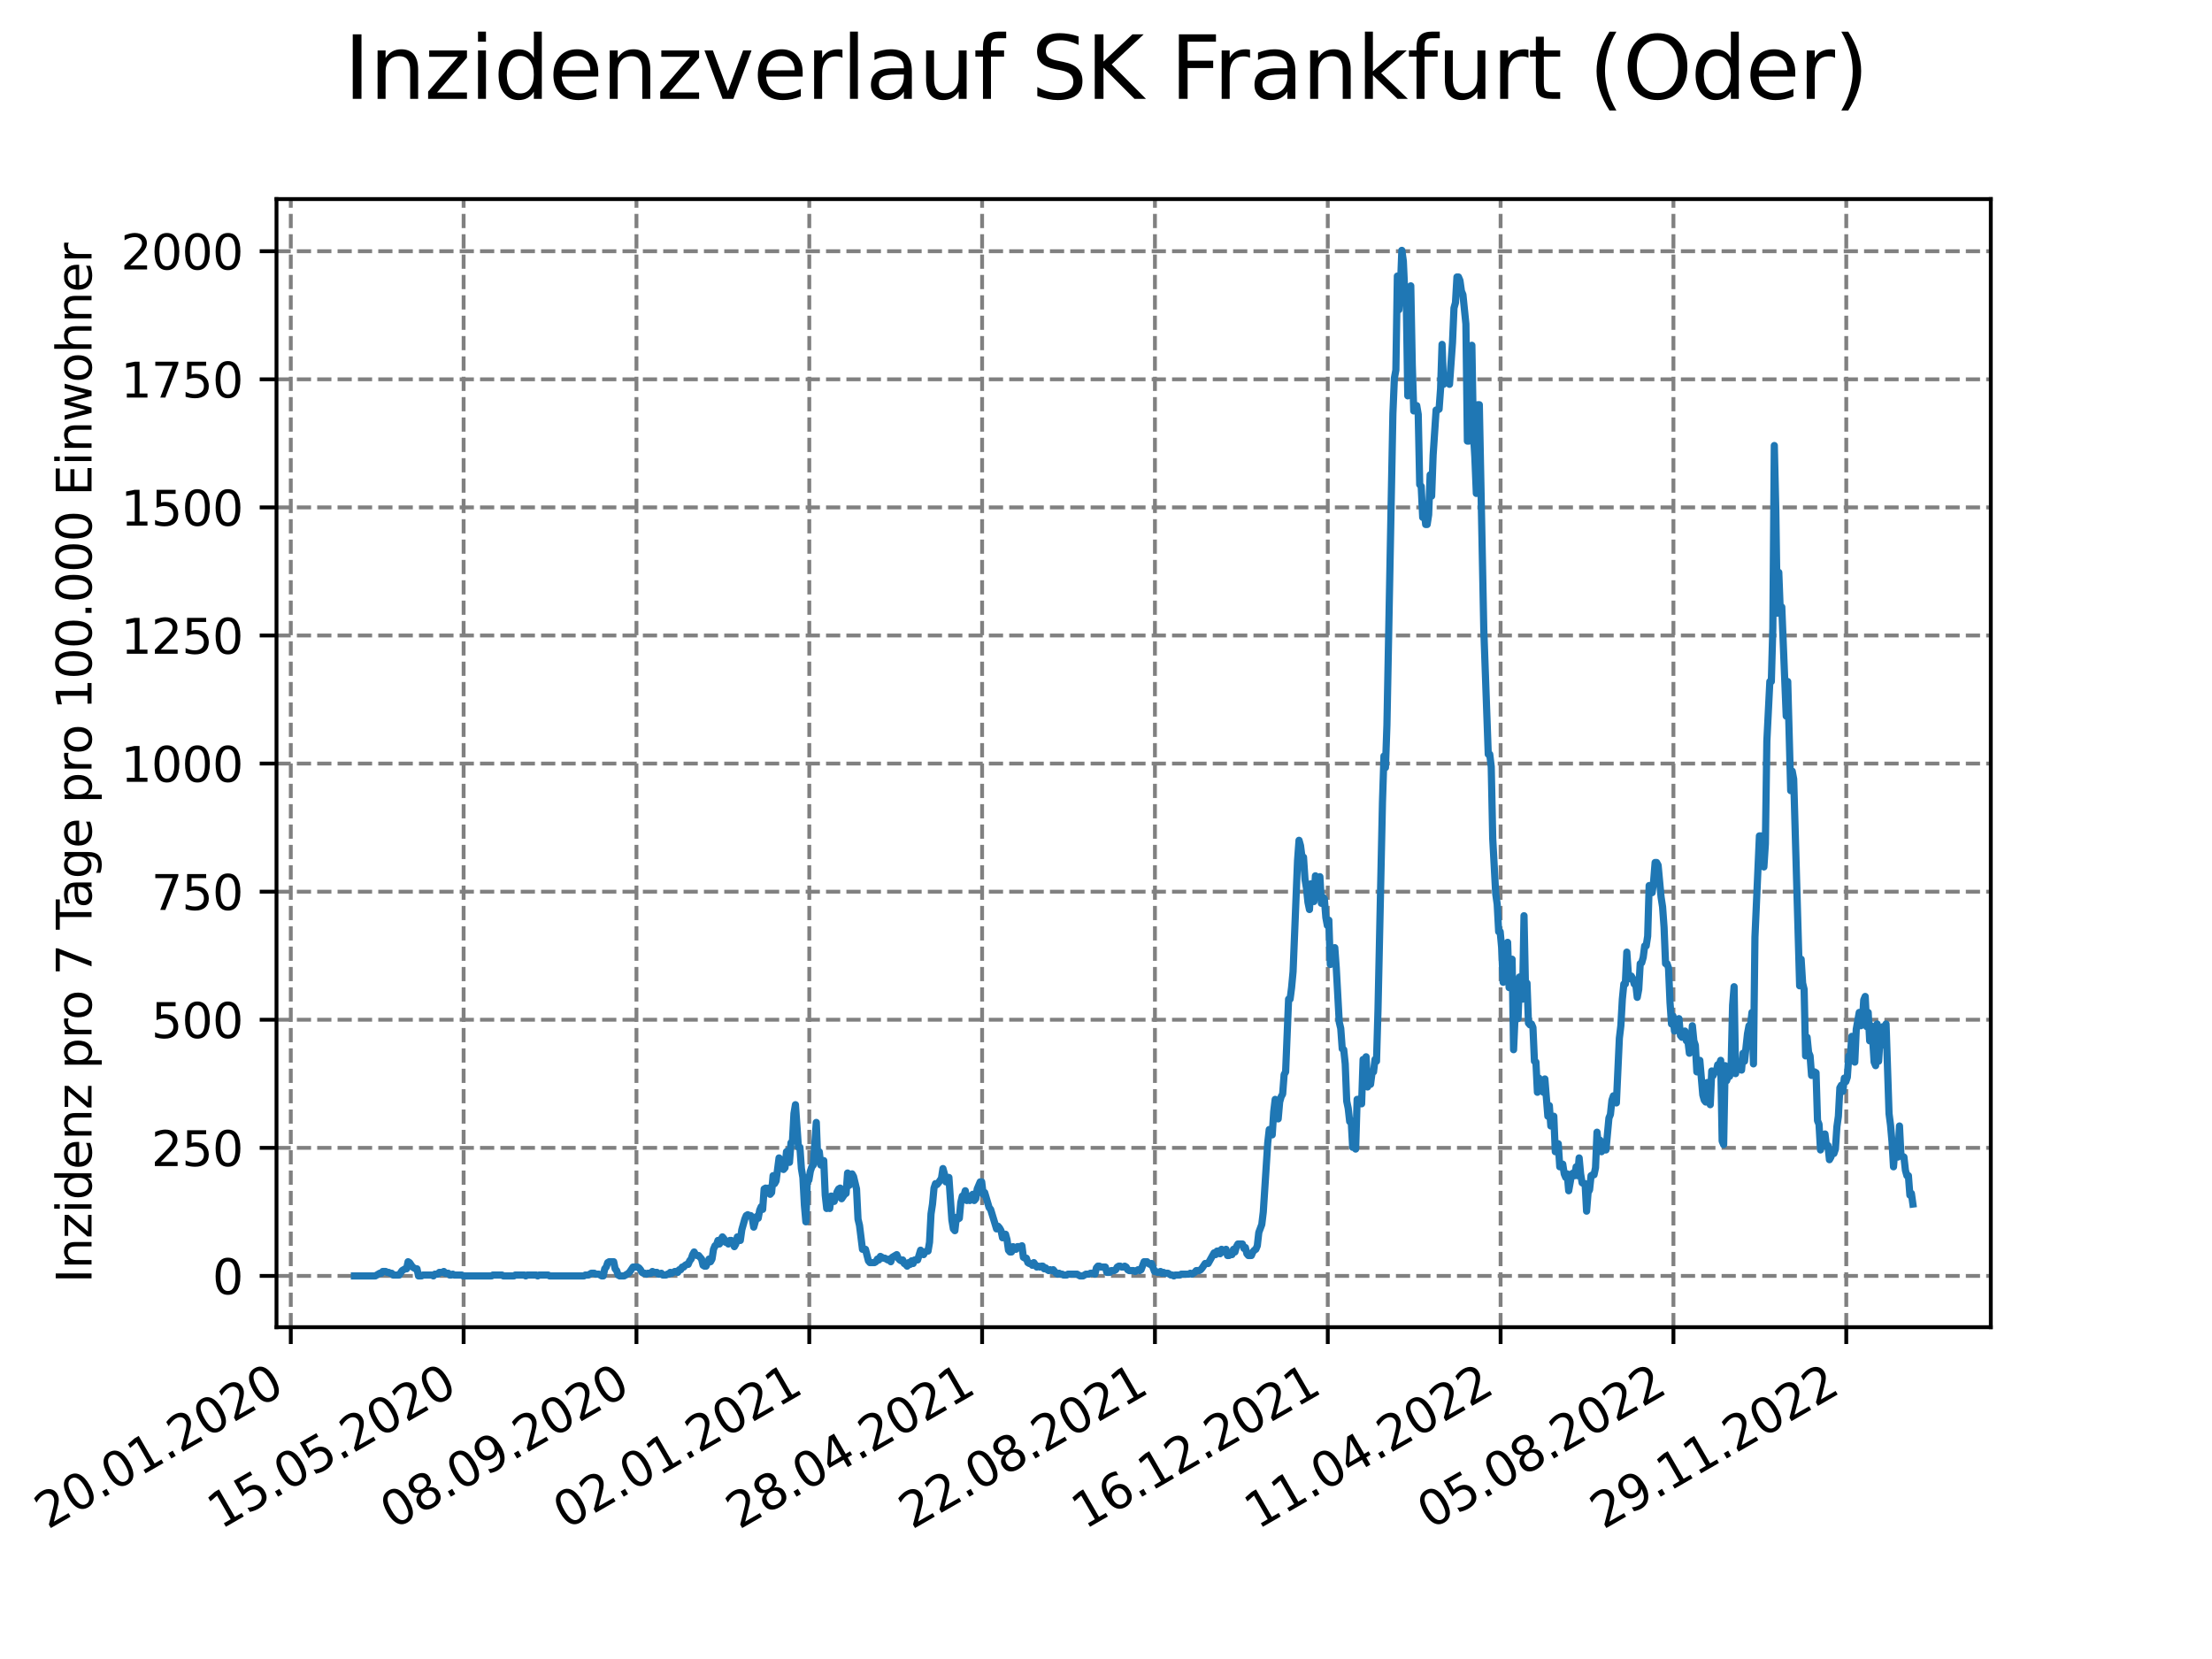 <?xml version="1.0" encoding="utf-8" standalone="no"?>
<!DOCTYPE svg PUBLIC "-//W3C//DTD SVG 1.1//EN"
  "http://www.w3.org/Graphics/SVG/1.1/DTD/svg11.dtd">
<svg xmlns:xlink="http://www.w3.org/1999/xlink" width="460.8pt" height="345.6pt" viewBox="0 0 460.8 345.6" xmlns="http://www.w3.org/2000/svg" version="1.1">
 <defs>
  <style type="text/css">*{stroke-linejoin: round; stroke-linecap: butt}</style>
 </defs>
 <g id="figure_1">
  <g id="patch_1">
   <path d="M 0 345.6 
L 460.8 345.6 
L 460.8 0 
L 0 0 
z
" style="fill: #ffffff"/>
  </g>
  <g id="axes_1">
   <g id="patch_2">
    <path d="M 57.6 276.48 
L 414.72 276.48 
L 414.72 41.472 
L 57.6 41.472 
z
" style="fill: #ffffff"/>
   </g>
   <g id="matplotlib.axis_1">
    <g id="xtick_1">
     <g id="line2d_1">
      <path d="M 60.577 276.48 
L 60.577 41.472 
" clip-path="url(#pf210a7b23c)" style="fill: none; stroke-dasharray: 2.96,1.28; stroke-dashoffset: 0; stroke: #808080; stroke-width: 0.8"/>
     </g>
     <g id="line2d_2">
      <defs>
       <path id="m438981d0b3" d="M 0 0 
L 0 3.5 
" style="stroke: #000000; stroke-width: 0.8"/>
      </defs>
      <g>
       <use xlink:href="#m438981d0b3" x="60.577" y="276.48" style="stroke: #000000; stroke-width: 0.8"/>
      </g>
     </g>
     <g id="text_1">
      <!-- 20.01.2020 -->
      <g transform="translate(9.952 318.689) rotate(-30) scale(0.1 -0.1)">
       <defs>
        <path id="DejaVuSans-32" d="M 1228 531 
L 3431 531 
L 3431 0 
L 469 0 
L 469 531 
Q 828 903 1448 1529 
Q 2069 2156 2228 2338 
Q 2531 2678 2651 2914 
Q 2772 3150 2772 3378 
Q 2772 3750 2511 3984 
Q 2250 4219 1831 4219 
Q 1534 4219 1204 4116 
Q 875 4013 500 3803 
L 500 4441 
Q 881 4594 1212 4672 
Q 1544 4750 1819 4750 
Q 2544 4750 2975 4387 
Q 3406 4025 3406 3419 
Q 3406 3131 3298 2873 
Q 3191 2616 2906 2266 
Q 2828 2175 2409 1742 
Q 1991 1309 1228 531 
z
" transform="scale(0.016)"/>
        <path id="DejaVuSans-30" d="M 2034 4250 
Q 1547 4250 1301 3770 
Q 1056 3291 1056 2328 
Q 1056 1369 1301 889 
Q 1547 409 2034 409 
Q 2525 409 2770 889 
Q 3016 1369 3016 2328 
Q 3016 3291 2770 3770 
Q 2525 4250 2034 4250 
z
M 2034 4750 
Q 2819 4750 3233 4129 
Q 3647 3509 3647 2328 
Q 3647 1150 3233 529 
Q 2819 -91 2034 -91 
Q 1250 -91 836 529 
Q 422 1150 422 2328 
Q 422 3509 836 4129 
Q 1250 4750 2034 4750 
z
" transform="scale(0.016)"/>
        <path id="DejaVuSans-2e" d="M 684 794 
L 1344 794 
L 1344 0 
L 684 0 
L 684 794 
z
" transform="scale(0.016)"/>
        <path id="DejaVuSans-31" d="M 794 531 
L 1825 531 
L 1825 4091 
L 703 3866 
L 703 4441 
L 1819 4666 
L 2450 4666 
L 2450 531 
L 3481 531 
L 3481 0 
L 794 0 
L 794 531 
z
" transform="scale(0.016)"/>
       </defs>
       <use xlink:href="#DejaVuSans-32"/>
       <use xlink:href="#DejaVuSans-30" x="63.623"/>
       <use xlink:href="#DejaVuSans-2e" x="127.246"/>
       <use xlink:href="#DejaVuSans-30" x="159.033"/>
       <use xlink:href="#DejaVuSans-31" x="222.656"/>
       <use xlink:href="#DejaVuSans-2e" x="286.279"/>
       <use xlink:href="#DejaVuSans-32" x="318.066"/>
       <use xlink:href="#DejaVuSans-30" x="381.689"/>
       <use xlink:href="#DejaVuSans-32" x="445.312"/>
       <use xlink:href="#DejaVuSans-30" x="508.936"/>
      </g>
     </g>
    </g>
    <g id="xtick_2">
     <g id="line2d_3">
      <path d="M 96.581 276.48 
L 96.581 41.472 
" clip-path="url(#pf210a7b23c)" style="fill: none; stroke-dasharray: 2.96,1.28; stroke-dashoffset: 0; stroke: #808080; stroke-width: 0.8"/>
     </g>
     <g id="line2d_4">
      <g>
       <use xlink:href="#m438981d0b3" x="96.581" y="276.48" style="stroke: #000000; stroke-width: 0.8"/>
      </g>
     </g>
     <g id="text_2">
      <!-- 15.05.2020 -->
      <g transform="translate(45.956 318.689) rotate(-30) scale(0.1 -0.1)">
       <defs>
        <path id="DejaVuSans-35" d="M 691 4666 
L 3169 4666 
L 3169 4134 
L 1269 4134 
L 1269 2991 
Q 1406 3038 1543 3061 
Q 1681 3084 1819 3084 
Q 2600 3084 3056 2656 
Q 3513 2228 3513 1497 
Q 3513 744 3044 326 
Q 2575 -91 1722 -91 
Q 1428 -91 1123 -41 
Q 819 9 494 109 
L 494 744 
Q 775 591 1075 516 
Q 1375 441 1709 441 
Q 2250 441 2565 725 
Q 2881 1009 2881 1497 
Q 2881 1984 2565 2268 
Q 2250 2553 1709 2553 
Q 1456 2553 1204 2497 
Q 953 2441 691 2322 
L 691 4666 
z
" transform="scale(0.016)"/>
       </defs>
       <use xlink:href="#DejaVuSans-31"/>
       <use xlink:href="#DejaVuSans-35" x="63.623"/>
       <use xlink:href="#DejaVuSans-2e" x="127.246"/>
       <use xlink:href="#DejaVuSans-30" x="159.033"/>
       <use xlink:href="#DejaVuSans-35" x="222.656"/>
       <use xlink:href="#DejaVuSans-2e" x="286.279"/>
       <use xlink:href="#DejaVuSans-32" x="318.066"/>
       <use xlink:href="#DejaVuSans-30" x="381.689"/>
       <use xlink:href="#DejaVuSans-32" x="445.312"/>
       <use xlink:href="#DejaVuSans-30" x="508.936"/>
      </g>
     </g>
    </g>
    <g id="xtick_3">
     <g id="line2d_5">
      <path d="M 132.585 276.48 
L 132.585 41.472 
" clip-path="url(#pf210a7b23c)" style="fill: none; stroke-dasharray: 2.96,1.28; stroke-dashoffset: 0; stroke: #808080; stroke-width: 0.8"/>
     </g>
     <g id="line2d_6">
      <g>
       <use xlink:href="#m438981d0b3" x="132.585" y="276.48" style="stroke: #000000; stroke-width: 0.8"/>
      </g>
     </g>
     <g id="text_3">
      <!-- 08.09.2020 -->
      <g transform="translate(81.959 318.689) rotate(-30) scale(0.1 -0.1)">
       <defs>
        <path id="DejaVuSans-38" d="M 2034 2216 
Q 1584 2216 1326 1975 
Q 1069 1734 1069 1313 
Q 1069 891 1326 650 
Q 1584 409 2034 409 
Q 2484 409 2743 651 
Q 3003 894 3003 1313 
Q 3003 1734 2745 1975 
Q 2488 2216 2034 2216 
z
M 1403 2484 
Q 997 2584 770 2862 
Q 544 3141 544 3541 
Q 544 4100 942 4425 
Q 1341 4750 2034 4750 
Q 2731 4750 3128 4425 
Q 3525 4100 3525 3541 
Q 3525 3141 3298 2862 
Q 3072 2584 2669 2484 
Q 3125 2378 3379 2068 
Q 3634 1759 3634 1313 
Q 3634 634 3220 271 
Q 2806 -91 2034 -91 
Q 1263 -91 848 271 
Q 434 634 434 1313 
Q 434 1759 690 2068 
Q 947 2378 1403 2484 
z
M 1172 3481 
Q 1172 3119 1398 2916 
Q 1625 2713 2034 2713 
Q 2441 2713 2670 2916 
Q 2900 3119 2900 3481 
Q 2900 3844 2670 4047 
Q 2441 4250 2034 4250 
Q 1625 4250 1398 4047 
Q 1172 3844 1172 3481 
z
" transform="scale(0.016)"/>
        <path id="DejaVuSans-39" d="M 703 97 
L 703 672 
Q 941 559 1184 500 
Q 1428 441 1663 441 
Q 2288 441 2617 861 
Q 2947 1281 2994 2138 
Q 2813 1869 2534 1725 
Q 2256 1581 1919 1581 
Q 1219 1581 811 2004 
Q 403 2428 403 3163 
Q 403 3881 828 4315 
Q 1253 4750 1959 4750 
Q 2769 4750 3195 4129 
Q 3622 3509 3622 2328 
Q 3622 1225 3098 567 
Q 2575 -91 1691 -91 
Q 1453 -91 1209 -44 
Q 966 3 703 97 
z
M 1959 2075 
Q 2384 2075 2632 2365 
Q 2881 2656 2881 3163 
Q 2881 3666 2632 3958 
Q 2384 4250 1959 4250 
Q 1534 4250 1286 3958 
Q 1038 3666 1038 3163 
Q 1038 2656 1286 2365 
Q 1534 2075 1959 2075 
z
" transform="scale(0.016)"/>
       </defs>
       <use xlink:href="#DejaVuSans-30"/>
       <use xlink:href="#DejaVuSans-38" x="63.623"/>
       <use xlink:href="#DejaVuSans-2e" x="127.246"/>
       <use xlink:href="#DejaVuSans-30" x="159.033"/>
       <use xlink:href="#DejaVuSans-39" x="222.656"/>
       <use xlink:href="#DejaVuSans-2e" x="286.279"/>
       <use xlink:href="#DejaVuSans-32" x="318.066"/>
       <use xlink:href="#DejaVuSans-30" x="381.689"/>
       <use xlink:href="#DejaVuSans-32" x="445.312"/>
       <use xlink:href="#DejaVuSans-30" x="508.936"/>
      </g>
     </g>
    </g>
    <g id="xtick_4">
     <g id="line2d_7">
      <path d="M 168.588 276.48 
L 168.588 41.472 
" clip-path="url(#pf210a7b23c)" style="fill: none; stroke-dasharray: 2.96,1.28; stroke-dashoffset: 0; stroke: #808080; stroke-width: 0.8"/>
     </g>
     <g id="line2d_8">
      <g>
       <use xlink:href="#m438981d0b3" x="168.588" y="276.48" style="stroke: #000000; stroke-width: 0.8"/>
      </g>
     </g>
     <g id="text_4">
      <!-- 02.01.2021 -->
      <g transform="translate(117.963 318.689) rotate(-30) scale(0.1 -0.1)">
       <use xlink:href="#DejaVuSans-30"/>
       <use xlink:href="#DejaVuSans-32" x="63.623"/>
       <use xlink:href="#DejaVuSans-2e" x="127.246"/>
       <use xlink:href="#DejaVuSans-30" x="159.033"/>
       <use xlink:href="#DejaVuSans-31" x="222.656"/>
       <use xlink:href="#DejaVuSans-2e" x="286.279"/>
       <use xlink:href="#DejaVuSans-32" x="318.066"/>
       <use xlink:href="#DejaVuSans-30" x="381.689"/>
       <use xlink:href="#DejaVuSans-32" x="445.312"/>
       <use xlink:href="#DejaVuSans-31" x="508.936"/>
      </g>
     </g>
    </g>
    <g id="xtick_5">
     <g id="line2d_9">
      <path d="M 204.592 276.48 
L 204.592 41.472 
" clip-path="url(#pf210a7b23c)" style="fill: none; stroke-dasharray: 2.96,1.28; stroke-dashoffset: 0; stroke: #808080; stroke-width: 0.8"/>
     </g>
     <g id="line2d_10">
      <g>
       <use xlink:href="#m438981d0b3" x="204.592" y="276.48" style="stroke: #000000; stroke-width: 0.8"/>
      </g>
     </g>
     <g id="text_5">
      <!-- 28.04.2021 -->
      <g transform="translate(153.967 318.689) rotate(-30) scale(0.1 -0.1)">
       <defs>
        <path id="DejaVuSans-34" d="M 2419 4116 
L 825 1625 
L 2419 1625 
L 2419 4116 
z
M 2253 4666 
L 3047 4666 
L 3047 1625 
L 3713 1625 
L 3713 1100 
L 3047 1100 
L 3047 0 
L 2419 0 
L 2419 1100 
L 313 1100 
L 313 1709 
L 2253 4666 
z
" transform="scale(0.016)"/>
       </defs>
       <use xlink:href="#DejaVuSans-32"/>
       <use xlink:href="#DejaVuSans-38" x="63.623"/>
       <use xlink:href="#DejaVuSans-2e" x="127.246"/>
       <use xlink:href="#DejaVuSans-30" x="159.033"/>
       <use xlink:href="#DejaVuSans-34" x="222.656"/>
       <use xlink:href="#DejaVuSans-2e" x="286.279"/>
       <use xlink:href="#DejaVuSans-32" x="318.066"/>
       <use xlink:href="#DejaVuSans-30" x="381.689"/>
       <use xlink:href="#DejaVuSans-32" x="445.312"/>
       <use xlink:href="#DejaVuSans-31" x="508.936"/>
      </g>
     </g>
    </g>
    <g id="xtick_6">
     <g id="line2d_11">
      <path d="M 240.596 276.48 
L 240.596 41.472 
" clip-path="url(#pf210a7b23c)" style="fill: none; stroke-dasharray: 2.96,1.28; stroke-dashoffset: 0; stroke: #808080; stroke-width: 0.8"/>
     </g>
     <g id="line2d_12">
      <g>
       <use xlink:href="#m438981d0b3" x="240.596" y="276.48" style="stroke: #000000; stroke-width: 0.8"/>
      </g>
     </g>
     <g id="text_6">
      <!-- 22.08.2021 -->
      <g transform="translate(189.971 318.689) rotate(-30) scale(0.1 -0.1)">
       <use xlink:href="#DejaVuSans-32"/>
       <use xlink:href="#DejaVuSans-32" x="63.623"/>
       <use xlink:href="#DejaVuSans-2e" x="127.246"/>
       <use xlink:href="#DejaVuSans-30" x="159.033"/>
       <use xlink:href="#DejaVuSans-38" x="222.656"/>
       <use xlink:href="#DejaVuSans-2e" x="286.279"/>
       <use xlink:href="#DejaVuSans-32" x="318.066"/>
       <use xlink:href="#DejaVuSans-30" x="381.689"/>
       <use xlink:href="#DejaVuSans-32" x="445.312"/>
       <use xlink:href="#DejaVuSans-31" x="508.936"/>
      </g>
     </g>
    </g>
    <g id="xtick_7">
     <g id="line2d_13">
      <path d="M 276.6 276.48 
L 276.6 41.472 
" clip-path="url(#pf210a7b23c)" style="fill: none; stroke-dasharray: 2.96,1.28; stroke-dashoffset: 0; stroke: #808080; stroke-width: 0.8"/>
     </g>
     <g id="line2d_14">
      <g>
       <use xlink:href="#m438981d0b3" x="276.6" y="276.48" style="stroke: #000000; stroke-width: 0.8"/>
      </g>
     </g>
     <g id="text_7">
      <!-- 16.12.2021 -->
      <g transform="translate(225.974 318.689) rotate(-30) scale(0.1 -0.1)">
       <defs>
        <path id="DejaVuSans-36" d="M 2113 2584 
Q 1688 2584 1439 2293 
Q 1191 2003 1191 1497 
Q 1191 994 1439 701 
Q 1688 409 2113 409 
Q 2538 409 2786 701 
Q 3034 994 3034 1497 
Q 3034 2003 2786 2293 
Q 2538 2584 2113 2584 
z
M 3366 4563 
L 3366 3988 
Q 3128 4100 2886 4159 
Q 2644 4219 2406 4219 
Q 1781 4219 1451 3797 
Q 1122 3375 1075 2522 
Q 1259 2794 1537 2939 
Q 1816 3084 2150 3084 
Q 2853 3084 3261 2657 
Q 3669 2231 3669 1497 
Q 3669 778 3244 343 
Q 2819 -91 2113 -91 
Q 1303 -91 875 529 
Q 447 1150 447 2328 
Q 447 3434 972 4092 
Q 1497 4750 2381 4750 
Q 2619 4750 2861 4703 
Q 3103 4656 3366 4563 
z
" transform="scale(0.016)"/>
       </defs>
       <use xlink:href="#DejaVuSans-31"/>
       <use xlink:href="#DejaVuSans-36" x="63.623"/>
       <use xlink:href="#DejaVuSans-2e" x="127.246"/>
       <use xlink:href="#DejaVuSans-31" x="159.033"/>
       <use xlink:href="#DejaVuSans-32" x="222.656"/>
       <use xlink:href="#DejaVuSans-2e" x="286.279"/>
       <use xlink:href="#DejaVuSans-32" x="318.066"/>
       <use xlink:href="#DejaVuSans-30" x="381.689"/>
       <use xlink:href="#DejaVuSans-32" x="445.312"/>
       <use xlink:href="#DejaVuSans-31" x="508.936"/>
      </g>
     </g>
    </g>
    <g id="xtick_8">
     <g id="line2d_15">
      <path d="M 312.603 276.48 
L 312.603 41.472 
" clip-path="url(#pf210a7b23c)" style="fill: none; stroke-dasharray: 2.96,1.28; stroke-dashoffset: 0; stroke: #808080; stroke-width: 0.8"/>
     </g>
     <g id="line2d_16">
      <g>
       <use xlink:href="#m438981d0b3" x="312.603" y="276.48" style="stroke: #000000; stroke-width: 0.8"/>
      </g>
     </g>
     <g id="text_8">
      <!-- 11.04.2022 -->
      <g transform="translate(261.978 318.689) rotate(-30) scale(0.1 -0.1)">
       <use xlink:href="#DejaVuSans-31"/>
       <use xlink:href="#DejaVuSans-31" x="63.623"/>
       <use xlink:href="#DejaVuSans-2e" x="127.246"/>
       <use xlink:href="#DejaVuSans-30" x="159.033"/>
       <use xlink:href="#DejaVuSans-34" x="222.656"/>
       <use xlink:href="#DejaVuSans-2e" x="286.279"/>
       <use xlink:href="#DejaVuSans-32" x="318.066"/>
       <use xlink:href="#DejaVuSans-30" x="381.689"/>
       <use xlink:href="#DejaVuSans-32" x="445.312"/>
       <use xlink:href="#DejaVuSans-32" x="508.936"/>
      </g>
     </g>
    </g>
    <g id="xtick_9">
     <g id="line2d_17">
      <path d="M 348.607 276.48 
L 348.607 41.472 
" clip-path="url(#pf210a7b23c)" style="fill: none; stroke-dasharray: 2.96,1.28; stroke-dashoffset: 0; stroke: #808080; stroke-width: 0.8"/>
     </g>
     <g id="line2d_18">
      <g>
       <use xlink:href="#m438981d0b3" x="348.607" y="276.48" style="stroke: #000000; stroke-width: 0.8"/>
      </g>
     </g>
     <g id="text_9">
      <!-- 05.08.2022 -->
      <g transform="translate(297.982 318.689) rotate(-30) scale(0.1 -0.1)">
       <use xlink:href="#DejaVuSans-30"/>
       <use xlink:href="#DejaVuSans-35" x="63.623"/>
       <use xlink:href="#DejaVuSans-2e" x="127.246"/>
       <use xlink:href="#DejaVuSans-30" x="159.033"/>
       <use xlink:href="#DejaVuSans-38" x="222.656"/>
       <use xlink:href="#DejaVuSans-2e" x="286.279"/>
       <use xlink:href="#DejaVuSans-32" x="318.066"/>
       <use xlink:href="#DejaVuSans-30" x="381.689"/>
       <use xlink:href="#DejaVuSans-32" x="445.312"/>
       <use xlink:href="#DejaVuSans-32" x="508.936"/>
      </g>
     </g>
    </g>
    <g id="xtick_10">
     <g id="line2d_19">
      <path d="M 384.611 276.48 
L 384.611 41.472 
" clip-path="url(#pf210a7b23c)" style="fill: none; stroke-dasharray: 2.96,1.28; stroke-dashoffset: 0; stroke: #808080; stroke-width: 0.8"/>
     </g>
     <g id="line2d_20">
      <g>
       <use xlink:href="#m438981d0b3" x="384.611" y="276.48" style="stroke: #000000; stroke-width: 0.8"/>
      </g>
     </g>
     <g id="text_10">
      <!-- 29.11.2022 -->
      <g transform="translate(333.986 318.689) rotate(-30) scale(0.1 -0.1)">
       <use xlink:href="#DejaVuSans-32"/>
       <use xlink:href="#DejaVuSans-39" x="63.623"/>
       <use xlink:href="#DejaVuSans-2e" x="127.246"/>
       <use xlink:href="#DejaVuSans-31" x="159.033"/>
       <use xlink:href="#DejaVuSans-31" x="222.656"/>
       <use xlink:href="#DejaVuSans-2e" x="286.279"/>
       <use xlink:href="#DejaVuSans-32" x="318.066"/>
       <use xlink:href="#DejaVuSans-30" x="381.689"/>
       <use xlink:href="#DejaVuSans-32" x="445.312"/>
       <use xlink:href="#DejaVuSans-32" x="508.936"/>
      </g>
     </g>
    </g>
   </g>
   <g id="matplotlib.axis_2">
    <g id="ytick_1">
     <g id="line2d_21">
      <path d="M 57.6 265.798 
L 414.72 265.798 
" clip-path="url(#pf210a7b23c)" style="fill: none; stroke-dasharray: 2.96,1.28; stroke-dashoffset: 0; stroke: #808080; stroke-width: 0.8"/>
     </g>
     <g id="line2d_22">
      <defs>
       <path id="mf44271205a" d="M 0 0 
L -3.5 0 
" style="stroke: #000000; stroke-width: 0.8"/>
      </defs>
      <g>
       <use xlink:href="#mf44271205a" x="57.6" y="265.798" style="stroke: #000000; stroke-width: 0.8"/>
      </g>
     </g>
     <g id="text_11">
      <!-- 0 -->
      <g transform="translate(44.237 269.597) scale(0.1 -0.1)">
       <use xlink:href="#DejaVuSans-30"/>
      </g>
     </g>
    </g>
    <g id="ytick_2">
     <g id="line2d_23">
      <path d="M 57.6 239.115 
L 414.72 239.115 
" clip-path="url(#pf210a7b23c)" style="fill: none; stroke-dasharray: 2.96,1.28; stroke-dashoffset: 0; stroke: #808080; stroke-width: 0.8"/>
     </g>
     <g id="line2d_24">
      <g>
       <use xlink:href="#mf44271205a" x="57.6" y="239.115" style="stroke: #000000; stroke-width: 0.8"/>
      </g>
     </g>
     <g id="text_12">
      <!-- 250 -->
      <g transform="translate(31.512 242.914) scale(0.1 -0.1)">
       <use xlink:href="#DejaVuSans-32"/>
       <use xlink:href="#DejaVuSans-35" x="63.623"/>
       <use xlink:href="#DejaVuSans-30" x="127.246"/>
      </g>
     </g>
    </g>
    <g id="ytick_3">
     <g id="line2d_25">
      <path d="M 57.6 212.432 
L 414.72 212.432 
" clip-path="url(#pf210a7b23c)" style="fill: none; stroke-dasharray: 2.96,1.28; stroke-dashoffset: 0; stroke: #808080; stroke-width: 0.8"/>
     </g>
     <g id="line2d_26">
      <g>
       <use xlink:href="#mf44271205a" x="57.6" y="212.432" style="stroke: #000000; stroke-width: 0.8"/>
      </g>
     </g>
     <g id="text_13">
      <!-- 500 -->
      <g transform="translate(31.512 216.231) scale(0.1 -0.1)">
       <use xlink:href="#DejaVuSans-35"/>
       <use xlink:href="#DejaVuSans-30" x="63.623"/>
       <use xlink:href="#DejaVuSans-30" x="127.246"/>
      </g>
     </g>
    </g>
    <g id="ytick_4">
     <g id="line2d_27">
      <path d="M 57.6 185.749 
L 414.72 185.749 
" clip-path="url(#pf210a7b23c)" style="fill: none; stroke-dasharray: 2.96,1.28; stroke-dashoffset: 0; stroke: #808080; stroke-width: 0.8"/>
     </g>
     <g id="line2d_28">
      <g>
       <use xlink:href="#mf44271205a" x="57.6" y="185.749" style="stroke: #000000; stroke-width: 0.8"/>
      </g>
     </g>
     <g id="text_14">
      <!-- 750 -->
      <g transform="translate(31.512 189.549) scale(0.1 -0.1)">
       <defs>
        <path id="DejaVuSans-37" d="M 525 4666 
L 3525 4666 
L 3525 4397 
L 1831 0 
L 1172 0 
L 2766 4134 
L 525 4134 
L 525 4666 
z
" transform="scale(0.016)"/>
       </defs>
       <use xlink:href="#DejaVuSans-37"/>
       <use xlink:href="#DejaVuSans-35" x="63.623"/>
       <use xlink:href="#DejaVuSans-30" x="127.246"/>
      </g>
     </g>
    </g>
    <g id="ytick_5">
     <g id="line2d_29">
      <path d="M 57.6 159.067 
L 414.72 159.067 
" clip-path="url(#pf210a7b23c)" style="fill: none; stroke-dasharray: 2.96,1.28; stroke-dashoffset: 0; stroke: #808080; stroke-width: 0.8"/>
     </g>
     <g id="line2d_30">
      <g>
       <use xlink:href="#mf44271205a" x="57.6" y="159.067" style="stroke: #000000; stroke-width: 0.8"/>
      </g>
     </g>
     <g id="text_15">
      <!-- 1000 -->
      <g transform="translate(25.15 162.866) scale(0.1 -0.1)">
       <use xlink:href="#DejaVuSans-31"/>
       <use xlink:href="#DejaVuSans-30" x="63.623"/>
       <use xlink:href="#DejaVuSans-30" x="127.246"/>
       <use xlink:href="#DejaVuSans-30" x="190.869"/>
      </g>
     </g>
    </g>
    <g id="ytick_6">
     <g id="line2d_31">
      <path d="M 57.6 132.384 
L 414.72 132.384 
" clip-path="url(#pf210a7b23c)" style="fill: none; stroke-dasharray: 2.96,1.28; stroke-dashoffset: 0; stroke: #808080; stroke-width: 0.8"/>
     </g>
     <g id="line2d_32">
      <g>
       <use xlink:href="#mf44271205a" x="57.6" y="132.384" style="stroke: #000000; stroke-width: 0.8"/>
      </g>
     </g>
     <g id="text_16">
      <!-- 1250 -->
      <g transform="translate(25.15 136.183) scale(0.1 -0.1)">
       <use xlink:href="#DejaVuSans-31"/>
       <use xlink:href="#DejaVuSans-32" x="63.623"/>
       <use xlink:href="#DejaVuSans-35" x="127.246"/>
       <use xlink:href="#DejaVuSans-30" x="190.869"/>
      </g>
     </g>
    </g>
    <g id="ytick_7">
     <g id="line2d_33">
      <path d="M 57.6 105.701 
L 414.72 105.701 
" clip-path="url(#pf210a7b23c)" style="fill: none; stroke-dasharray: 2.96,1.28; stroke-dashoffset: 0; stroke: #808080; stroke-width: 0.8"/>
     </g>
     <g id="line2d_34">
      <g>
       <use xlink:href="#mf44271205a" x="57.6" y="105.701" style="stroke: #000000; stroke-width: 0.8"/>
      </g>
     </g>
     <g id="text_17">
      <!-- 1500 -->
      <g transform="translate(25.15 109.5) scale(0.1 -0.1)">
       <use xlink:href="#DejaVuSans-31"/>
       <use xlink:href="#DejaVuSans-35" x="63.623"/>
       <use xlink:href="#DejaVuSans-30" x="127.246"/>
       <use xlink:href="#DejaVuSans-30" x="190.869"/>
      </g>
     </g>
    </g>
    <g id="ytick_8">
     <g id="line2d_35">
      <path d="M 57.6 79.018 
L 414.72 79.018 
" clip-path="url(#pf210a7b23c)" style="fill: none; stroke-dasharray: 2.96,1.28; stroke-dashoffset: 0; stroke: #808080; stroke-width: 0.8"/>
     </g>
     <g id="line2d_36">
      <g>
       <use xlink:href="#mf44271205a" x="57.6" y="79.018" style="stroke: #000000; stroke-width: 0.8"/>
      </g>
     </g>
     <g id="text_18">
      <!-- 1750 -->
      <g transform="translate(25.15 82.817) scale(0.1 -0.1)">
       <use xlink:href="#DejaVuSans-31"/>
       <use xlink:href="#DejaVuSans-37" x="63.623"/>
       <use xlink:href="#DejaVuSans-35" x="127.246"/>
       <use xlink:href="#DejaVuSans-30" x="190.869"/>
      </g>
     </g>
    </g>
    <g id="ytick_9">
     <g id="line2d_37">
      <path d="M 57.6 52.335 
L 414.72 52.335 
" clip-path="url(#pf210a7b23c)" style="fill: none; stroke-dasharray: 2.96,1.28; stroke-dashoffset: 0; stroke: #808080; stroke-width: 0.8"/>
     </g>
     <g id="line2d_38">
      <g>
       <use xlink:href="#mf44271205a" x="57.6" y="52.335" style="stroke: #000000; stroke-width: 0.8"/>
      </g>
     </g>
     <g id="text_19">
      <!-- 2000 -->
      <g transform="translate(25.15 56.135) scale(0.1 -0.1)">
       <use xlink:href="#DejaVuSans-32"/>
       <use xlink:href="#DejaVuSans-30" x="63.623"/>
       <use xlink:href="#DejaVuSans-30" x="127.246"/>
       <use xlink:href="#DejaVuSans-30" x="190.869"/>
      </g>
     </g>
    </g>
    <g id="text_20">
     <!-- Inzidenz pro 7 Tage pro 100.000 Einwohner -->
     <g transform="translate(19.07 267.301) rotate(-90) scale(0.1 -0.1)">
      <defs>
       <path id="DejaVuSans-49" d="M 628 4666 
L 1259 4666 
L 1259 0 
L 628 0 
L 628 4666 
z
" transform="scale(0.016)"/>
       <path id="DejaVuSans-6e" d="M 3513 2113 
L 3513 0 
L 2938 0 
L 2938 2094 
Q 2938 2591 2744 2837 
Q 2550 3084 2163 3084 
Q 1697 3084 1428 2787 
Q 1159 2491 1159 1978 
L 1159 0 
L 581 0 
L 581 3500 
L 1159 3500 
L 1159 2956 
Q 1366 3272 1645 3428 
Q 1925 3584 2291 3584 
Q 2894 3584 3203 3211 
Q 3513 2838 3513 2113 
z
" transform="scale(0.016)"/>
       <path id="DejaVuSans-7a" d="M 353 3500 
L 3084 3500 
L 3084 2975 
L 922 459 
L 3084 459 
L 3084 0 
L 275 0 
L 275 525 
L 2438 3041 
L 353 3041 
L 353 3500 
z
" transform="scale(0.016)"/>
       <path id="DejaVuSans-69" d="M 603 3500 
L 1178 3500 
L 1178 0 
L 603 0 
L 603 3500 
z
M 603 4863 
L 1178 4863 
L 1178 4134 
L 603 4134 
L 603 4863 
z
" transform="scale(0.016)"/>
       <path id="DejaVuSans-64" d="M 2906 2969 
L 2906 4863 
L 3481 4863 
L 3481 0 
L 2906 0 
L 2906 525 
Q 2725 213 2448 61 
Q 2172 -91 1784 -91 
Q 1150 -91 751 415 
Q 353 922 353 1747 
Q 353 2572 751 3078 
Q 1150 3584 1784 3584 
Q 2172 3584 2448 3432 
Q 2725 3281 2906 2969 
z
M 947 1747 
Q 947 1113 1208 752 
Q 1469 391 1925 391 
Q 2381 391 2643 752 
Q 2906 1113 2906 1747 
Q 2906 2381 2643 2742 
Q 2381 3103 1925 3103 
Q 1469 3103 1208 2742 
Q 947 2381 947 1747 
z
" transform="scale(0.016)"/>
       <path id="DejaVuSans-65" d="M 3597 1894 
L 3597 1613 
L 953 1613 
Q 991 1019 1311 708 
Q 1631 397 2203 397 
Q 2534 397 2845 478 
Q 3156 559 3463 722 
L 3463 178 
Q 3153 47 2828 -22 
Q 2503 -91 2169 -91 
Q 1331 -91 842 396 
Q 353 884 353 1716 
Q 353 2575 817 3079 
Q 1281 3584 2069 3584 
Q 2775 3584 3186 3129 
Q 3597 2675 3597 1894 
z
M 3022 2063 
Q 3016 2534 2758 2815 
Q 2500 3097 2075 3097 
Q 1594 3097 1305 2825 
Q 1016 2553 972 2059 
L 3022 2063 
z
" transform="scale(0.016)"/>
       <path id="DejaVuSans-20" transform="scale(0.016)"/>
       <path id="DejaVuSans-70" d="M 1159 525 
L 1159 -1331 
L 581 -1331 
L 581 3500 
L 1159 3500 
L 1159 2969 
Q 1341 3281 1617 3432 
Q 1894 3584 2278 3584 
Q 2916 3584 3314 3078 
Q 3713 2572 3713 1747 
Q 3713 922 3314 415 
Q 2916 -91 2278 -91 
Q 1894 -91 1617 61 
Q 1341 213 1159 525 
z
M 3116 1747 
Q 3116 2381 2855 2742 
Q 2594 3103 2138 3103 
Q 1681 3103 1420 2742 
Q 1159 2381 1159 1747 
Q 1159 1113 1420 752 
Q 1681 391 2138 391 
Q 2594 391 2855 752 
Q 3116 1113 3116 1747 
z
" transform="scale(0.016)"/>
       <path id="DejaVuSans-72" d="M 2631 2963 
Q 2534 3019 2420 3045 
Q 2306 3072 2169 3072 
Q 1681 3072 1420 2755 
Q 1159 2438 1159 1844 
L 1159 0 
L 581 0 
L 581 3500 
L 1159 3500 
L 1159 2956 
Q 1341 3275 1631 3429 
Q 1922 3584 2338 3584 
Q 2397 3584 2469 3576 
Q 2541 3569 2628 3553 
L 2631 2963 
z
" transform="scale(0.016)"/>
       <path id="DejaVuSans-6f" d="M 1959 3097 
Q 1497 3097 1228 2736 
Q 959 2375 959 1747 
Q 959 1119 1226 758 
Q 1494 397 1959 397 
Q 2419 397 2687 759 
Q 2956 1122 2956 1747 
Q 2956 2369 2687 2733 
Q 2419 3097 1959 3097 
z
M 1959 3584 
Q 2709 3584 3137 3096 
Q 3566 2609 3566 1747 
Q 3566 888 3137 398 
Q 2709 -91 1959 -91 
Q 1206 -91 779 398 
Q 353 888 353 1747 
Q 353 2609 779 3096 
Q 1206 3584 1959 3584 
z
" transform="scale(0.016)"/>
       <path id="DejaVuSans-54" d="M -19 4666 
L 3928 4666 
L 3928 4134 
L 2272 4134 
L 2272 0 
L 1638 0 
L 1638 4134 
L -19 4134 
L -19 4666 
z
" transform="scale(0.016)"/>
       <path id="DejaVuSans-61" d="M 2194 1759 
Q 1497 1759 1228 1600 
Q 959 1441 959 1056 
Q 959 750 1161 570 
Q 1363 391 1709 391 
Q 2188 391 2477 730 
Q 2766 1069 2766 1631 
L 2766 1759 
L 2194 1759 
z
M 3341 1997 
L 3341 0 
L 2766 0 
L 2766 531 
Q 2569 213 2275 61 
Q 1981 -91 1556 -91 
Q 1019 -91 701 211 
Q 384 513 384 1019 
Q 384 1609 779 1909 
Q 1175 2209 1959 2209 
L 2766 2209 
L 2766 2266 
Q 2766 2663 2505 2880 
Q 2244 3097 1772 3097 
Q 1472 3097 1187 3025 
Q 903 2953 641 2809 
L 641 3341 
Q 956 3463 1253 3523 
Q 1550 3584 1831 3584 
Q 2591 3584 2966 3190 
Q 3341 2797 3341 1997 
z
" transform="scale(0.016)"/>
       <path id="DejaVuSans-67" d="M 2906 1791 
Q 2906 2416 2648 2759 
Q 2391 3103 1925 3103 
Q 1463 3103 1205 2759 
Q 947 2416 947 1791 
Q 947 1169 1205 825 
Q 1463 481 1925 481 
Q 2391 481 2648 825 
Q 2906 1169 2906 1791 
z
M 3481 434 
Q 3481 -459 3084 -895 
Q 2688 -1331 1869 -1331 
Q 1566 -1331 1297 -1286 
Q 1028 -1241 775 -1147 
L 775 -588 
Q 1028 -725 1275 -790 
Q 1522 -856 1778 -856 
Q 2344 -856 2625 -561 
Q 2906 -266 2906 331 
L 2906 616 
Q 2728 306 2450 153 
Q 2172 0 1784 0 
Q 1141 0 747 490 
Q 353 981 353 1791 
Q 353 2603 747 3093 
Q 1141 3584 1784 3584 
Q 2172 3584 2450 3431 
Q 2728 3278 2906 2969 
L 2906 3500 
L 3481 3500 
L 3481 434 
z
" transform="scale(0.016)"/>
       <path id="DejaVuSans-45" d="M 628 4666 
L 3578 4666 
L 3578 4134 
L 1259 4134 
L 1259 2753 
L 3481 2753 
L 3481 2222 
L 1259 2222 
L 1259 531 
L 3634 531 
L 3634 0 
L 628 0 
L 628 4666 
z
" transform="scale(0.016)"/>
       <path id="DejaVuSans-77" d="M 269 3500 
L 844 3500 
L 1563 769 
L 2278 3500 
L 2956 3500 
L 3675 769 
L 4391 3500 
L 4966 3500 
L 4050 0 
L 3372 0 
L 2619 2869 
L 1863 0 
L 1184 0 
L 269 3500 
z
" transform="scale(0.016)"/>
       <path id="DejaVuSans-68" d="M 3513 2113 
L 3513 0 
L 2938 0 
L 2938 2094 
Q 2938 2591 2744 2837 
Q 2550 3084 2163 3084 
Q 1697 3084 1428 2787 
Q 1159 2491 1159 1978 
L 1159 0 
L 581 0 
L 581 4863 
L 1159 4863 
L 1159 2956 
Q 1366 3272 1645 3428 
Q 1925 3584 2291 3584 
Q 2894 3584 3203 3211 
Q 3513 2838 3513 2113 
z
" transform="scale(0.016)"/>
      </defs>
      <use xlink:href="#DejaVuSans-49"/>
      <use xlink:href="#DejaVuSans-6e" x="29.492"/>
      <use xlink:href="#DejaVuSans-7a" x="92.871"/>
      <use xlink:href="#DejaVuSans-69" x="145.361"/>
      <use xlink:href="#DejaVuSans-64" x="173.145"/>
      <use xlink:href="#DejaVuSans-65" x="236.621"/>
      <use xlink:href="#DejaVuSans-6e" x="298.145"/>
      <use xlink:href="#DejaVuSans-7a" x="361.523"/>
      <use xlink:href="#DejaVuSans-20" x="414.014"/>
      <use xlink:href="#DejaVuSans-70" x="445.801"/>
      <use xlink:href="#DejaVuSans-72" x="509.277"/>
      <use xlink:href="#DejaVuSans-6f" x="548.141"/>
      <use xlink:href="#DejaVuSans-20" x="609.322"/>
      <use xlink:href="#DejaVuSans-37" x="641.109"/>
      <use xlink:href="#DejaVuSans-20" x="704.732"/>
      <use xlink:href="#DejaVuSans-54" x="736.52"/>
      <use xlink:href="#DejaVuSans-61" x="781.104"/>
      <use xlink:href="#DejaVuSans-67" x="842.383"/>
      <use xlink:href="#DejaVuSans-65" x="905.859"/>
      <use xlink:href="#DejaVuSans-20" x="967.383"/>
      <use xlink:href="#DejaVuSans-70" x="999.17"/>
      <use xlink:href="#DejaVuSans-72" x="1062.646"/>
      <use xlink:href="#DejaVuSans-6f" x="1101.51"/>
      <use xlink:href="#DejaVuSans-20" x="1162.691"/>
      <use xlink:href="#DejaVuSans-31" x="1194.479"/>
      <use xlink:href="#DejaVuSans-30" x="1258.102"/>
      <use xlink:href="#DejaVuSans-30" x="1321.725"/>
      <use xlink:href="#DejaVuSans-2e" x="1385.348"/>
      <use xlink:href="#DejaVuSans-30" x="1417.135"/>
      <use xlink:href="#DejaVuSans-30" x="1480.758"/>
      <use xlink:href="#DejaVuSans-30" x="1544.381"/>
      <use xlink:href="#DejaVuSans-20" x="1608.004"/>
      <use xlink:href="#DejaVuSans-45" x="1639.791"/>
      <use xlink:href="#DejaVuSans-69" x="1702.975"/>
      <use xlink:href="#DejaVuSans-6e" x="1730.758"/>
      <use xlink:href="#DejaVuSans-77" x="1794.137"/>
      <use xlink:href="#DejaVuSans-6f" x="1875.924"/>
      <use xlink:href="#DejaVuSans-68" x="1937.105"/>
      <use xlink:href="#DejaVuSans-6e" x="2000.484"/>
      <use xlink:href="#DejaVuSans-65" x="2063.863"/>
      <use xlink:href="#DejaVuSans-72" x="2125.387"/>
     </g>
    </g>
   </g>
   <g id="line2d_39">
    <path d="M 73.833 265.798 
L 78.178 265.798 
L 79.109 265.243 
L 79.42 265.243 
L 79.73 264.874 
L 80.351 264.874 
L 80.661 265.059 
L 80.971 265.059 
L 81.282 265.243 
L 81.592 265.243 
L 81.903 265.613 
L 83.144 265.613 
L 83.765 264.689 
L 84.386 264.319 
L 84.696 264.319 
L 85.006 262.841 
L 85.317 263.026 
L 85.937 263.95 
L 86.558 264.319 
L 86.869 264.319 
L 87.179 265.798 
L 87.8 265.798 
L 88.11 265.613 
L 89.972 265.613 
L 90.283 265.798 
L 90.593 265.428 
L 91.214 265.428 
L 91.524 265.059 
L 92.145 265.059 
L 92.455 264.874 
L 92.766 265.243 
L 93.386 265.243 
L 93.697 265.613 
L 94.007 265.613 
L 94.318 265.428 
L 94.628 265.613 
L 96.18 265.613 
L 96.49 265.798 
L 102.387 265.798 
L 102.698 265.613 
L 104.56 265.613 
L 104.87 265.798 
L 107.043 265.798 
L 107.353 265.613 
L 109.216 265.613 
L 109.526 265.798 
L 109.836 265.613 
L 111.699 265.613 
L 112.009 265.798 
L 112.319 265.613 
L 114.182 265.613 
L 114.492 265.798 
L 121.631 265.798 
L 121.941 265.613 
L 122.562 265.613 
L 123.183 265.243 
L 123.803 265.243 
L 124.114 265.428 
L 124.735 265.428 
L 125.355 265.798 
L 125.666 265.798 
L 125.976 264.319 
L 126.286 263.95 
L 126.597 263.026 
L 126.907 262.841 
L 127.838 262.841 
L 128.149 264.319 
L 128.459 264.689 
L 128.769 265.613 
L 129.08 265.798 
L 130.011 265.798 
L 130.942 265.243 
L 131.253 264.874 
L 131.873 263.95 
L 132.804 263.95 
L 133.115 264.135 
L 133.425 264.504 
L 133.736 265.059 
L 134.046 265.243 
L 134.356 265.243 
L 134.667 265.428 
L 134.977 265.243 
L 135.598 265.243 
L 135.908 264.874 
L 136.219 265.059 
L 136.839 265.059 
L 137.15 265.428 
L 137.46 265.428 
L 137.77 265.243 
L 138.081 265.613 
L 138.702 265.613 
L 139.012 265.428 
L 139.322 265.428 
L 139.633 265.059 
L 139.943 265.243 
L 140.564 264.874 
L 140.874 264.874 
L 141.185 265.059 
L 141.495 264.504 
L 141.805 264.504 
L 142.116 263.95 
L 142.426 263.95 
L 142.736 263.58 
L 143.047 263.395 
L 143.357 263.395 
L 143.668 262.656 
L 143.978 262.286 
L 144.288 261.362 
L 144.599 260.808 
L 144.909 261.362 
L 145.219 261.547 
L 145.53 261.547 
L 146.151 262.286 
L 146.461 263.58 
L 146.771 263.765 
L 147.082 263.765 
L 147.702 262.286 
L 148.013 262.841 
L 148.323 262.286 
L 148.634 260.253 
L 148.944 259.514 
L 149.254 259.329 
L 149.565 258.405 
L 149.875 259.145 
L 150.186 258.22 
L 150.496 257.666 
L 150.806 258.036 
L 151.117 258.775 
L 151.427 258.775 
L 151.737 259.145 
L 152.048 258.405 
L 152.358 258.405 
L 152.669 258.775 
L 152.979 259.699 
L 153.289 259.145 
L 153.6 257.666 
L 153.91 258.405 
L 154.22 258.405 
L 154.531 256.188 
L 155.152 253.97 
L 155.462 253.231 
L 155.772 253.046 
L 156.083 253.231 
L 156.393 253.231 
L 156.703 253.785 
L 157.014 255.633 
L 157.635 253.415 
L 157.945 253.785 
L 158.255 252.122 
L 158.566 251.382 
L 158.876 251.937 
L 159.186 247.686 
L 159.497 247.501 
L 159.807 248.056 
L 160.118 247.501 
L 160.428 248.795 
L 160.738 248.425 
L 161.049 244.914 
L 161.359 246.577 
L 161.669 246.023 
L 162.29 241.218 
L 162.911 241.957 
L 163.221 243.62 
L 163.532 243.251 
L 163.842 239.924 
L 164.152 239.739 
L 164.463 242.142 
L 164.773 238.076 
L 165.084 237.706 
L 165.394 231.977 
L 165.704 230.129 
L 166.325 239 
L 166.636 239 
L 166.946 243.435 
L 167.256 245.284 
L 167.567 251.013 
L 167.877 254.524 
L 168.187 245.284 
L 168.498 245.838 
L 168.808 243.99 
L 169.119 243.066 
L 169.429 242.696 
L 170.05 233.825 
L 170.36 241.957 
L 170.67 239.924 
L 170.981 242.696 
L 171.291 242.511 
L 171.602 241.772 
L 171.912 248.98 
L 172.222 251.752 
L 172.533 251.567 
L 172.843 251.752 
L 173.153 249.165 
L 173.464 250.274 
L 173.774 250.274 
L 174.395 248.241 
L 174.705 247.686 
L 175.016 247.501 
L 175.326 249.719 
L 175.947 248.795 
L 176.257 248.61 
L 176.568 244.36 
L 176.878 246.947 
L 177.499 244.544 
L 177.809 245.099 
L 178.43 247.686 
L 178.74 253.97 
L 179.051 255.263 
L 179.671 260.253 
L 180.292 260.253 
L 180.913 262.656 
L 181.223 263.026 
L 182.154 263.026 
L 182.465 262.841 
L 182.775 262.286 
L 183.085 262.471 
L 183.396 261.732 
L 184.017 262.102 
L 184.327 262.102 
L 184.948 262.471 
L 185.258 262.286 
L 185.569 262.841 
L 185.879 261.917 
L 186.81 261.362 
L 187.12 262.102 
L 187.431 262.471 
L 187.741 262.656 
L 188.052 262.471 
L 188.362 263.21 
L 188.672 263.395 
L 188.983 263.765 
L 189.293 263.026 
L 189.603 263.395 
L 189.914 262.656 
L 190.224 263.21 
L 190.535 262.471 
L 191.155 262.471 
L 191.776 260.438 
L 192.086 261.177 
L 192.397 261.362 
L 192.707 260.808 
L 193.018 260.623 
L 193.328 260.623 
L 193.638 258.775 
L 193.949 252.861 
L 194.259 250.828 
L 194.569 247.501 
L 194.88 246.577 
L 195.19 246.762 
L 195.501 246.392 
L 196.121 245.468 
L 196.432 243.435 
L 196.742 244.544 
L 197.052 246.208 
L 197.363 245.284 
L 197.673 245.284 
L 198.294 254.155 
L 198.604 256.003 
L 198.915 256.372 
L 199.225 253.6 
L 199.535 253.97 
L 199.846 253.785 
L 200.156 250.458 
L 200.467 249.165 
L 200.777 249.165 
L 201.087 248.056 
L 201.398 250.089 
L 201.708 249.904 
L 202.019 250.089 
L 202.329 249.165 
L 202.639 248.795 
L 202.95 250.089 
L 203.26 249.719 
L 203.57 247.686 
L 204.191 246.208 
L 204.502 246.208 
L 204.812 248.795 
L 205.122 248.425 
L 206.053 251.567 
L 206.364 251.937 
L 207.605 256.003 
L 207.916 255.448 
L 208.226 255.818 
L 208.536 256.372 
L 208.847 257.851 
L 209.157 257.296 
L 209.468 257.112 
L 209.778 258.22 
L 210.088 260.438 
L 210.399 260.808 
L 210.709 260.808 
L 211.019 259.699 
L 211.33 260.253 
L 211.64 260.253 
L 211.951 259.699 
L 212.571 259.699 
L 212.882 259.514 
L 213.192 261.917 
L 213.502 262.102 
L 213.813 262.102 
L 214.123 263.026 
L 214.434 263.21 
L 214.744 263.21 
L 215.054 263.58 
L 215.365 263.026 
L 215.985 263.95 
L 216.296 263.765 
L 216.606 263.95 
L 216.917 263.765 
L 217.227 263.765 
L 217.537 264.319 
L 217.848 264.135 
L 218.158 264.504 
L 218.469 264.689 
L 218.779 264.504 
L 219.089 264.689 
L 219.4 264.504 
L 220.02 265.243 
L 220.331 265.428 
L 220.641 265.243 
L 220.952 265.428 
L 221.262 265.428 
L 221.572 265.613 
L 222.193 265.613 
L 222.503 265.428 
L 224.366 265.428 
L 224.986 265.798 
L 225.607 265.798 
L 226.228 265.428 
L 226.849 265.428 
L 227.159 265.243 
L 227.78 265.243 
L 228.09 265.428 
L 228.401 264.135 
L 228.711 263.765 
L 229.021 263.765 
L 229.332 263.95 
L 230.263 263.95 
L 230.573 265.059 
L 231.194 265.059 
L 231.504 264.689 
L 232.125 264.689 
L 232.435 264.504 
L 232.746 263.95 
L 233.056 263.765 
L 233.367 263.765 
L 233.677 263.95 
L 233.987 263.95 
L 234.298 263.765 
L 234.608 263.95 
L 234.918 264.504 
L 235.229 264.689 
L 236.16 264.689 
L 236.47 264.874 
L 237.091 264.504 
L 237.402 264.689 
L 237.712 264.504 
L 238.333 262.841 
L 238.953 262.841 
L 239.264 263.21 
L 239.574 263.395 
L 239.885 263.21 
L 240.505 264.874 
L 240.816 264.874 
L 241.126 265.059 
L 241.436 265.059 
L 241.747 264.874 
L 242.057 265.243 
L 242.368 265.059 
L 242.678 265.243 
L 243.299 265.243 
L 243.919 265.613 
L 244.23 265.613 
L 244.54 265.798 
L 244.851 265.613 
L 245.782 265.613 
L 246.092 265.428 
L 247.644 265.428 
L 247.954 265.243 
L 248.265 265.428 
L 248.885 265.059 
L 249.196 264.689 
L 249.817 264.689 
L 250.127 264.504 
L 250.437 264.135 
L 251.058 263.21 
L 251.679 263.21 
L 252.92 260.993 
L 253.231 261.362 
L 253.541 260.623 
L 253.851 260.623 
L 254.162 261.177 
L 254.472 260.253 
L 254.783 260.808 
L 255.093 260.623 
L 255.403 260.253 
L 255.714 261.547 
L 256.024 261.547 
L 256.335 261.362 
L 256.645 261.362 
L 256.955 260.253 
L 257.266 260.808 
L 257.576 259.699 
L 257.886 259.145 
L 258.818 259.145 
L 259.128 260.069 
L 259.438 259.884 
L 259.749 261.177 
L 260.059 261.547 
L 260.68 261.547 
L 260.99 260.808 
L 261.301 260.438 
L 261.611 260.253 
L 261.921 259.514 
L 262.232 256.742 
L 262.852 255.079 
L 263.163 252.491 
L 264.094 238.076 
L 264.404 235.304 
L 264.715 236.043 
L 265.025 236.413 
L 265.335 231.607 
L 265.646 229.02 
L 265.956 229.944 
L 266.267 233.086 
L 266.577 229.575 
L 266.887 228.466 
L 267.198 227.911 
L 267.508 223.845 
L 267.818 223.291 
L 268.439 208.136 
L 268.75 208.136 
L 269.06 205.734 
L 269.37 202.407 
L 270.301 179.305 
L 270.612 175.055 
L 270.922 176.164 
L 271.233 178.566 
L 271.543 178.566 
L 271.853 183.186 
L 272.164 185.035 
L 272.474 187.992 
L 272.785 189.47 
L 273.095 184.111 
L 273.405 185.035 
L 273.716 187.807 
L 274.026 182.447 
L 274.647 186.698 
L 274.957 182.632 
L 275.268 188.176 
L 275.578 186.883 
L 275.888 187.252 
L 276.199 191.133 
L 276.509 192.797 
L 276.819 191.688 
L 277.13 200.929 
L 277.44 198.896 
L 277.751 200.374 
L 278.061 197.417 
L 278.371 201.668 
L 278.992 212.941 
L 279.302 214.235 
L 279.613 218.486 
L 279.923 218.671 
L 280.234 221.628 
L 280.544 229.39 
L 280.854 230.868 
L 281.165 233.64 
L 281.475 233.456 
L 281.785 239 
L 282.096 238.63 
L 282.406 239.37 
L 282.717 229.02 
L 283.027 229.575 
L 283.337 228.835 
L 283.648 229.944 
L 283.958 220.703 
L 284.268 221.073 
L 284.579 220.149 
L 284.889 226.433 
L 285.2 225.693 
L 285.51 225.878 
L 285.82 223.476 
L 286.131 223.291 
L 286.441 220.703 
L 286.751 221.073 
L 287.062 210.354 
L 287.993 167.108 
L 288.303 157.497 
L 288.614 159.9 
L 288.924 151.029 
L 289.855 102.238 
L 290.166 86.16 
L 290.476 78.767 
L 290.786 77.104 
L 291.097 57.514 
L 291.407 64.537 
L 291.718 60.286 
L 292.028 52.154 
L 292.338 54.372 
L 292.649 61.21 
L 292.959 63.058 
L 293.269 82.463 
L 293.58 60.84 
L 293.89 59.547 
L 294.201 75.995 
L 294.511 85.605 
L 294.821 84.496 
L 295.132 84.496 
L 295.442 86.345 
L 295.752 100.945 
L 296.063 101.314 
L 296.373 107.783 
L 296.684 106.304 
L 296.994 109.261 
L 297.304 109.261 
L 297.615 107.228 
L 297.925 98.912 
L 298.235 103.347 
L 298.546 94.846 
L 299.167 85.42 
L 299.477 85.42 
L 299.787 85.236 
L 300.098 80.985 
L 300.408 71.744 
L 300.718 80.061 
L 301.029 78.213 
L 301.339 78.398 
L 301.65 78.398 
L 301.96 80.061 
L 302.581 71.375 
L 302.891 64.167 
L 303.201 63.058 
L 303.512 57.699 
L 303.822 57.699 
L 304.133 58.438 
L 304.443 60.656 
L 304.753 61.395 
L 305.374 67.494 
L 305.684 91.889 
L 305.995 91.889 
L 306.305 75.071 
L 306.616 71.929 
L 306.926 90.041 
L 307.236 95.216 
L 307.547 102.793 
L 307.857 84.312 
L 308.168 84.312 
L 309.099 131.069 
L 310.03 157.128 
L 310.34 157.128 
L 310.651 159.715 
L 310.961 174.685 
L 311.582 186.143 
L 311.892 188.361 
L 312.202 194.09 
L 312.513 194.09 
L 312.823 197.417 
L 313.134 204.625 
L 313.444 200.374 
L 313.754 199.82 
L 314.065 196.308 
L 314.375 205.734 
L 314.685 205.734 
L 314.996 199.82 
L 315.306 218.671 
L 315.617 211.648 
L 315.927 210.539 
L 316.237 212.202 
L 316.548 203.516 
L 316.858 203.516 
L 317.168 208.136 
L 317.479 190.764 
L 317.789 205.918 
L 318.1 204.81 
L 318.41 213.126 
L 318.72 213.496 
L 319.031 213.311 
L 319.341 214.05 
L 319.651 221.073 
L 319.962 221.258 
L 320.272 227.542 
L 320.583 224.585 
L 320.893 225.693 
L 321.203 225.878 
L 321.514 227.542 
L 321.824 224.769 
L 322.445 232.532 
L 322.755 230.314 
L 323.066 234.564 
L 323.376 234.564 
L 323.686 232.532 
L 323.997 239.924 
L 324.307 239.37 
L 324.618 238.261 
L 324.928 243.066 
L 325.238 242.511 
L 325.549 242.511 
L 325.859 244.544 
L 326.169 245.284 
L 326.48 244.544 
L 326.79 248.056 
L 327.411 244.544 
L 327.721 244.36 
L 328.032 244.914 
L 328.342 243.066 
L 328.652 244.914 
L 328.963 241.218 
L 329.273 244.544 
L 329.584 246.392 
L 329.894 246.577 
L 330.204 246.577 
L 330.515 252.306 
L 330.825 248.425 
L 331.135 247.871 
L 331.446 244.914 
L 331.756 244.729 
L 332.067 244.729 
L 332.377 243.251 
L 332.687 235.858 
L 332.998 238.815 
L 333.308 237.521 
L 333.618 239.924 
L 333.929 239.554 
L 334.55 239.554 
L 335.17 232.901 
L 335.481 232.162 
L 335.791 229.205 
L 336.101 228.281 
L 336.412 228.281 
L 336.722 229.759 
L 337.343 216.268 
L 337.653 213.681 
L 337.964 208.136 
L 338.274 204.994 
L 338.584 204.994 
L 338.895 198.341 
L 339.205 202.777 
L 339.516 203.886 
L 339.826 203.331 
L 340.136 203.886 
L 340.447 204.994 
L 340.757 204.994 
L 341.067 207.767 
L 341.378 206.103 
L 341.688 200.744 
L 341.999 200.559 
L 342.309 199.45 
L 342.619 197.047 
L 342.93 197.047 
L 343.24 195.015 
L 343.551 184.48 
L 343.861 185.959 
L 344.171 185.959 
L 344.482 183.556 
L 344.792 179.675 
L 345.102 179.675 
L 345.413 180.229 
L 346.034 186.883 
L 346.344 188.916 
L 346.654 193.166 
L 346.965 200.744 
L 347.275 200.744 
L 347.585 201.668 
L 347.896 208.875 
L 348.206 213.311 
L 348.517 211.648 
L 348.827 214.789 
L 349.137 212.572 
L 349.448 212.572 
L 349.758 212.202 
L 350.068 215.714 
L 350.379 216.083 
L 351 214.789 
L 351.31 216.822 
L 351.62 216.822 
L 351.931 219.41 
L 352.241 218.301 
L 352.551 213.681 
L 352.862 216.822 
L 353.172 217.746 
L 353.483 223.291 
L 353.793 223.291 
L 354.103 220.888 
L 354.724 228.096 
L 355.034 229.205 
L 355.345 229.575 
L 355.655 225.509 
L 355.966 225.509 
L 356.276 230.129 
L 356.586 223.106 
L 356.897 224.03 
L 357.207 223.106 
L 357.517 223.291 
L 357.828 221.812 
L 358.138 221.812 
L 358.449 220.888 
L 358.759 237.706 
L 359.069 238.446 
L 359.38 221.997 
L 359.69 225.139 
L 360.001 224.215 
L 360.311 224.215 
L 360.621 222.182 
L 360.932 209.43 
L 361.242 205.549 
L 361.552 223.66 
L 361.863 221.258 
L 362.173 222.367 
L 362.484 222.367 
L 362.794 222.921 
L 363.104 219.41 
L 363.415 221.073 
L 364.035 215.344 
L 364.346 213.681 
L 364.656 213.681 
L 364.967 210.908 
L 365.277 221.628 
L 365.587 195.199 
L 366.518 174.131 
L 366.829 174.131 
L 367.139 179.305 
L 367.45 180.599 
L 367.76 175.794 
L 368.07 154.356 
L 368.691 141.973 
L 369.001 141.973 
L 369.312 130.884 
L 369.622 92.813 
L 369.933 106.304 
L 370.243 127.743 
L 370.553 119.241 
L 370.864 127.373 
L 371.174 126.449 
L 372.105 149.181 
L 372.416 141.973 
L 373.036 164.705 
L 373.347 160.639 
L 373.657 162.303 
L 374.899 205.364 
L 375.209 199.82 
L 375.519 204.81 
L 375.83 206.103 
L 376.14 219.964 
L 376.45 216.083 
L 376.761 219.225 
L 377.071 219.964 
L 377.382 224.03 
L 377.692 223.476 
L 378.002 223.291 
L 378.313 223.476 
L 378.623 233.456 
L 378.934 234.195 
L 379.244 239.554 
L 379.554 237.521 
L 379.865 236.413 
L 380.175 236.228 
L 380.485 238.815 
L 380.796 238.63 
L 381.106 241.587 
L 381.417 241.033 
L 381.727 239.739 
L 382.037 240.294 
L 382.348 239.37 
L 382.658 234.749 
L 382.968 232.532 
L 383.279 226.617 
L 383.589 226.063 
L 383.9 227.357 
L 384.21 224.585 
L 384.52 225.324 
L 384.831 224.4 
L 385.141 219.964 
L 385.451 220.149 
L 385.762 215.898 
L 386.072 217.377 
L 386.383 221.258 
L 386.693 214.42 
L 387.314 210.908 
L 387.624 213.681 
L 387.934 213.496 
L 388.245 208.321 
L 388.555 207.582 
L 388.866 213.865 
L 389.176 210.908 
L 389.486 216.822 
L 389.797 213.681 
L 390.107 216.453 
L 390.417 221.258 
L 390.728 221.997 
L 391.038 213.311 
L 391.349 221.073 
L 391.659 216.083 
L 391.969 217.746 
L 392.28 213.865 
L 392.59 216.453 
L 392.9 213.311 
L 393.521 231.977 
L 393.832 234.38 
L 394.142 237.891 
L 394.452 243.066 
L 394.763 239 
L 395.073 240.848 
L 395.384 241.033 
L 395.694 234.564 
L 396.004 240.663 
L 396.625 241.033 
L 396.935 243.805 
L 397.246 244.914 
L 397.556 244.914 
L 397.867 248.98 
L 398.177 248.61 
L 398.487 250.828 
L 398.487 250.828 
" clip-path="url(#pf210a7b23c)" style="fill: none; stroke: #1f77b4; stroke-width: 1.5; stroke-linecap: square"/>
   </g>
   <g id="patch_3">
    <path d="M 57.6 276.48 
L 57.6 41.472 
" style="fill: none; stroke: #000000; stroke-width: 0.8; stroke-linejoin: miter; stroke-linecap: square"/>
   </g>
   <g id="patch_4">
    <path d="M 414.72 276.48 
L 414.72 41.472 
" style="fill: none; stroke: #000000; stroke-width: 0.8; stroke-linejoin: miter; stroke-linecap: square"/>
   </g>
   <g id="patch_5">
    <path d="M 57.6 276.48 
L 414.72 276.48 
" style="fill: none; stroke: #000000; stroke-width: 0.8; stroke-linejoin: miter; stroke-linecap: square"/>
   </g>
   <g id="patch_6">
    <path d="M 57.6 41.472 
L 414.72 41.472 
" style="fill: none; stroke: #000000; stroke-width: 0.8; stroke-linejoin: miter; stroke-linecap: square"/>
   </g>
  </g>
  <g id="text_21">
   <!-- Inzidenzverlauf SK Frankfurt (Oder) -->
   <g transform="translate(71.677 20.589) scale(0.18 -0.18)">
    <defs>
     <path id="DejaVuSans-76" d="M 191 3500 
L 800 3500 
L 1894 563 
L 2988 3500 
L 3597 3500 
L 2284 0 
L 1503 0 
L 191 3500 
z
" transform="scale(0.016)"/>
     <path id="DejaVuSans-6c" d="M 603 4863 
L 1178 4863 
L 1178 0 
L 603 0 
L 603 4863 
z
" transform="scale(0.016)"/>
     <path id="DejaVuSans-75" d="M 544 1381 
L 544 3500 
L 1119 3500 
L 1119 1403 
Q 1119 906 1312 657 
Q 1506 409 1894 409 
Q 2359 409 2629 706 
Q 2900 1003 2900 1516 
L 2900 3500 
L 3475 3500 
L 3475 0 
L 2900 0 
L 2900 538 
Q 2691 219 2414 64 
Q 2138 -91 1772 -91 
Q 1169 -91 856 284 
Q 544 659 544 1381 
z
M 1991 3584 
L 1991 3584 
z
" transform="scale(0.016)"/>
     <path id="DejaVuSans-66" d="M 2375 4863 
L 2375 4384 
L 1825 4384 
Q 1516 4384 1395 4259 
Q 1275 4134 1275 3809 
L 1275 3500 
L 2222 3500 
L 2222 3053 
L 1275 3053 
L 1275 0 
L 697 0 
L 697 3053 
L 147 3053 
L 147 3500 
L 697 3500 
L 697 3744 
Q 697 4328 969 4595 
Q 1241 4863 1831 4863 
L 2375 4863 
z
" transform="scale(0.016)"/>
     <path id="DejaVuSans-53" d="M 3425 4513 
L 3425 3897 
Q 3066 4069 2747 4153 
Q 2428 4238 2131 4238 
Q 1616 4238 1336 4038 
Q 1056 3838 1056 3469 
Q 1056 3159 1242 3001 
Q 1428 2844 1947 2747 
L 2328 2669 
Q 3034 2534 3370 2195 
Q 3706 1856 3706 1288 
Q 3706 609 3251 259 
Q 2797 -91 1919 -91 
Q 1588 -91 1214 -16 
Q 841 59 441 206 
L 441 856 
Q 825 641 1194 531 
Q 1563 422 1919 422 
Q 2459 422 2753 634 
Q 3047 847 3047 1241 
Q 3047 1584 2836 1778 
Q 2625 1972 2144 2069 
L 1759 2144 
Q 1053 2284 737 2584 
Q 422 2884 422 3419 
Q 422 4038 858 4394 
Q 1294 4750 2059 4750 
Q 2388 4750 2728 4690 
Q 3069 4631 3425 4513 
z
" transform="scale(0.016)"/>
     <path id="DejaVuSans-4b" d="M 628 4666 
L 1259 4666 
L 1259 2694 
L 3353 4666 
L 4166 4666 
L 1850 2491 
L 4331 0 
L 3500 0 
L 1259 2247 
L 1259 0 
L 628 0 
L 628 4666 
z
" transform="scale(0.016)"/>
     <path id="DejaVuSans-46" d="M 628 4666 
L 3309 4666 
L 3309 4134 
L 1259 4134 
L 1259 2759 
L 3109 2759 
L 3109 2228 
L 1259 2228 
L 1259 0 
L 628 0 
L 628 4666 
z
" transform="scale(0.016)"/>
     <path id="DejaVuSans-6b" d="M 581 4863 
L 1159 4863 
L 1159 1991 
L 2875 3500 
L 3609 3500 
L 1753 1863 
L 3688 0 
L 2938 0 
L 1159 1709 
L 1159 0 
L 581 0 
L 581 4863 
z
" transform="scale(0.016)"/>
     <path id="DejaVuSans-74" d="M 1172 4494 
L 1172 3500 
L 2356 3500 
L 2356 3053 
L 1172 3053 
L 1172 1153 
Q 1172 725 1289 603 
Q 1406 481 1766 481 
L 2356 481 
L 2356 0 
L 1766 0 
Q 1100 0 847 248 
Q 594 497 594 1153 
L 594 3053 
L 172 3053 
L 172 3500 
L 594 3500 
L 594 4494 
L 1172 4494 
z
" transform="scale(0.016)"/>
     <path id="DejaVuSans-28" d="M 1984 4856 
Q 1566 4138 1362 3434 
Q 1159 2731 1159 2009 
Q 1159 1288 1364 580 
Q 1569 -128 1984 -844 
L 1484 -844 
Q 1016 -109 783 600 
Q 550 1309 550 2009 
Q 550 2706 781 3412 
Q 1013 4119 1484 4856 
L 1984 4856 
z
" transform="scale(0.016)"/>
     <path id="DejaVuSans-4f" d="M 2522 4238 
Q 1834 4238 1429 3725 
Q 1025 3213 1025 2328 
Q 1025 1447 1429 934 
Q 1834 422 2522 422 
Q 3209 422 3611 934 
Q 4013 1447 4013 2328 
Q 4013 3213 3611 3725 
Q 3209 4238 2522 4238 
z
M 2522 4750 
Q 3503 4750 4090 4092 
Q 4678 3434 4678 2328 
Q 4678 1225 4090 567 
Q 3503 -91 2522 -91 
Q 1538 -91 948 565 
Q 359 1222 359 2328 
Q 359 3434 948 4092 
Q 1538 4750 2522 4750 
z
" transform="scale(0.016)"/>
     <path id="DejaVuSans-29" d="M 513 4856 
L 1013 4856 
Q 1481 4119 1714 3412 
Q 1947 2706 1947 2009 
Q 1947 1309 1714 600 
Q 1481 -109 1013 -844 
L 513 -844 
Q 928 -128 1133 580 
Q 1338 1288 1338 2009 
Q 1338 2731 1133 3434 
Q 928 4138 513 4856 
z
" transform="scale(0.016)"/>
    </defs>
    <use xlink:href="#DejaVuSans-49"/>
    <use xlink:href="#DejaVuSans-6e" x="29.492"/>
    <use xlink:href="#DejaVuSans-7a" x="92.871"/>
    <use xlink:href="#DejaVuSans-69" x="145.361"/>
    <use xlink:href="#DejaVuSans-64" x="173.145"/>
    <use xlink:href="#DejaVuSans-65" x="236.621"/>
    <use xlink:href="#DejaVuSans-6e" x="298.145"/>
    <use xlink:href="#DejaVuSans-7a" x="361.523"/>
    <use xlink:href="#DejaVuSans-76" x="414.014"/>
    <use xlink:href="#DejaVuSans-65" x="473.193"/>
    <use xlink:href="#DejaVuSans-72" x="534.717"/>
    <use xlink:href="#DejaVuSans-6c" x="575.83"/>
    <use xlink:href="#DejaVuSans-61" x="603.613"/>
    <use xlink:href="#DejaVuSans-75" x="664.893"/>
    <use xlink:href="#DejaVuSans-66" x="728.271"/>
    <use xlink:href="#DejaVuSans-20" x="763.477"/>
    <use xlink:href="#DejaVuSans-53" x="795.264"/>
    <use xlink:href="#DejaVuSans-4b" x="858.74"/>
    <use xlink:href="#DejaVuSans-20" x="924.316"/>
    <use xlink:href="#DejaVuSans-46" x="956.104"/>
    <use xlink:href="#DejaVuSans-72" x="1006.373"/>
    <use xlink:href="#DejaVuSans-61" x="1047.486"/>
    <use xlink:href="#DejaVuSans-6e" x="1108.766"/>
    <use xlink:href="#DejaVuSans-6b" x="1172.145"/>
    <use xlink:href="#DejaVuSans-66" x="1230.055"/>
    <use xlink:href="#DejaVuSans-75" x="1265.26"/>
    <use xlink:href="#DejaVuSans-72" x="1328.639"/>
    <use xlink:href="#DejaVuSans-74" x="1369.752"/>
    <use xlink:href="#DejaVuSans-20" x="1408.961"/>
    <use xlink:href="#DejaVuSans-28" x="1440.748"/>
    <use xlink:href="#DejaVuSans-4f" x="1479.762"/>
    <use xlink:href="#DejaVuSans-64" x="1558.473"/>
    <use xlink:href="#DejaVuSans-65" x="1621.949"/>
    <use xlink:href="#DejaVuSans-72" x="1683.473"/>
    <use xlink:href="#DejaVuSans-29" x="1724.586"/>
   </g>
  </g>
 </g>
 <defs>
  <clipPath id="pf210a7b23c">
   <rect x="57.6" y="41.472" width="357.12" height="235.008"/>
  </clipPath>
 </defs>
</svg>
